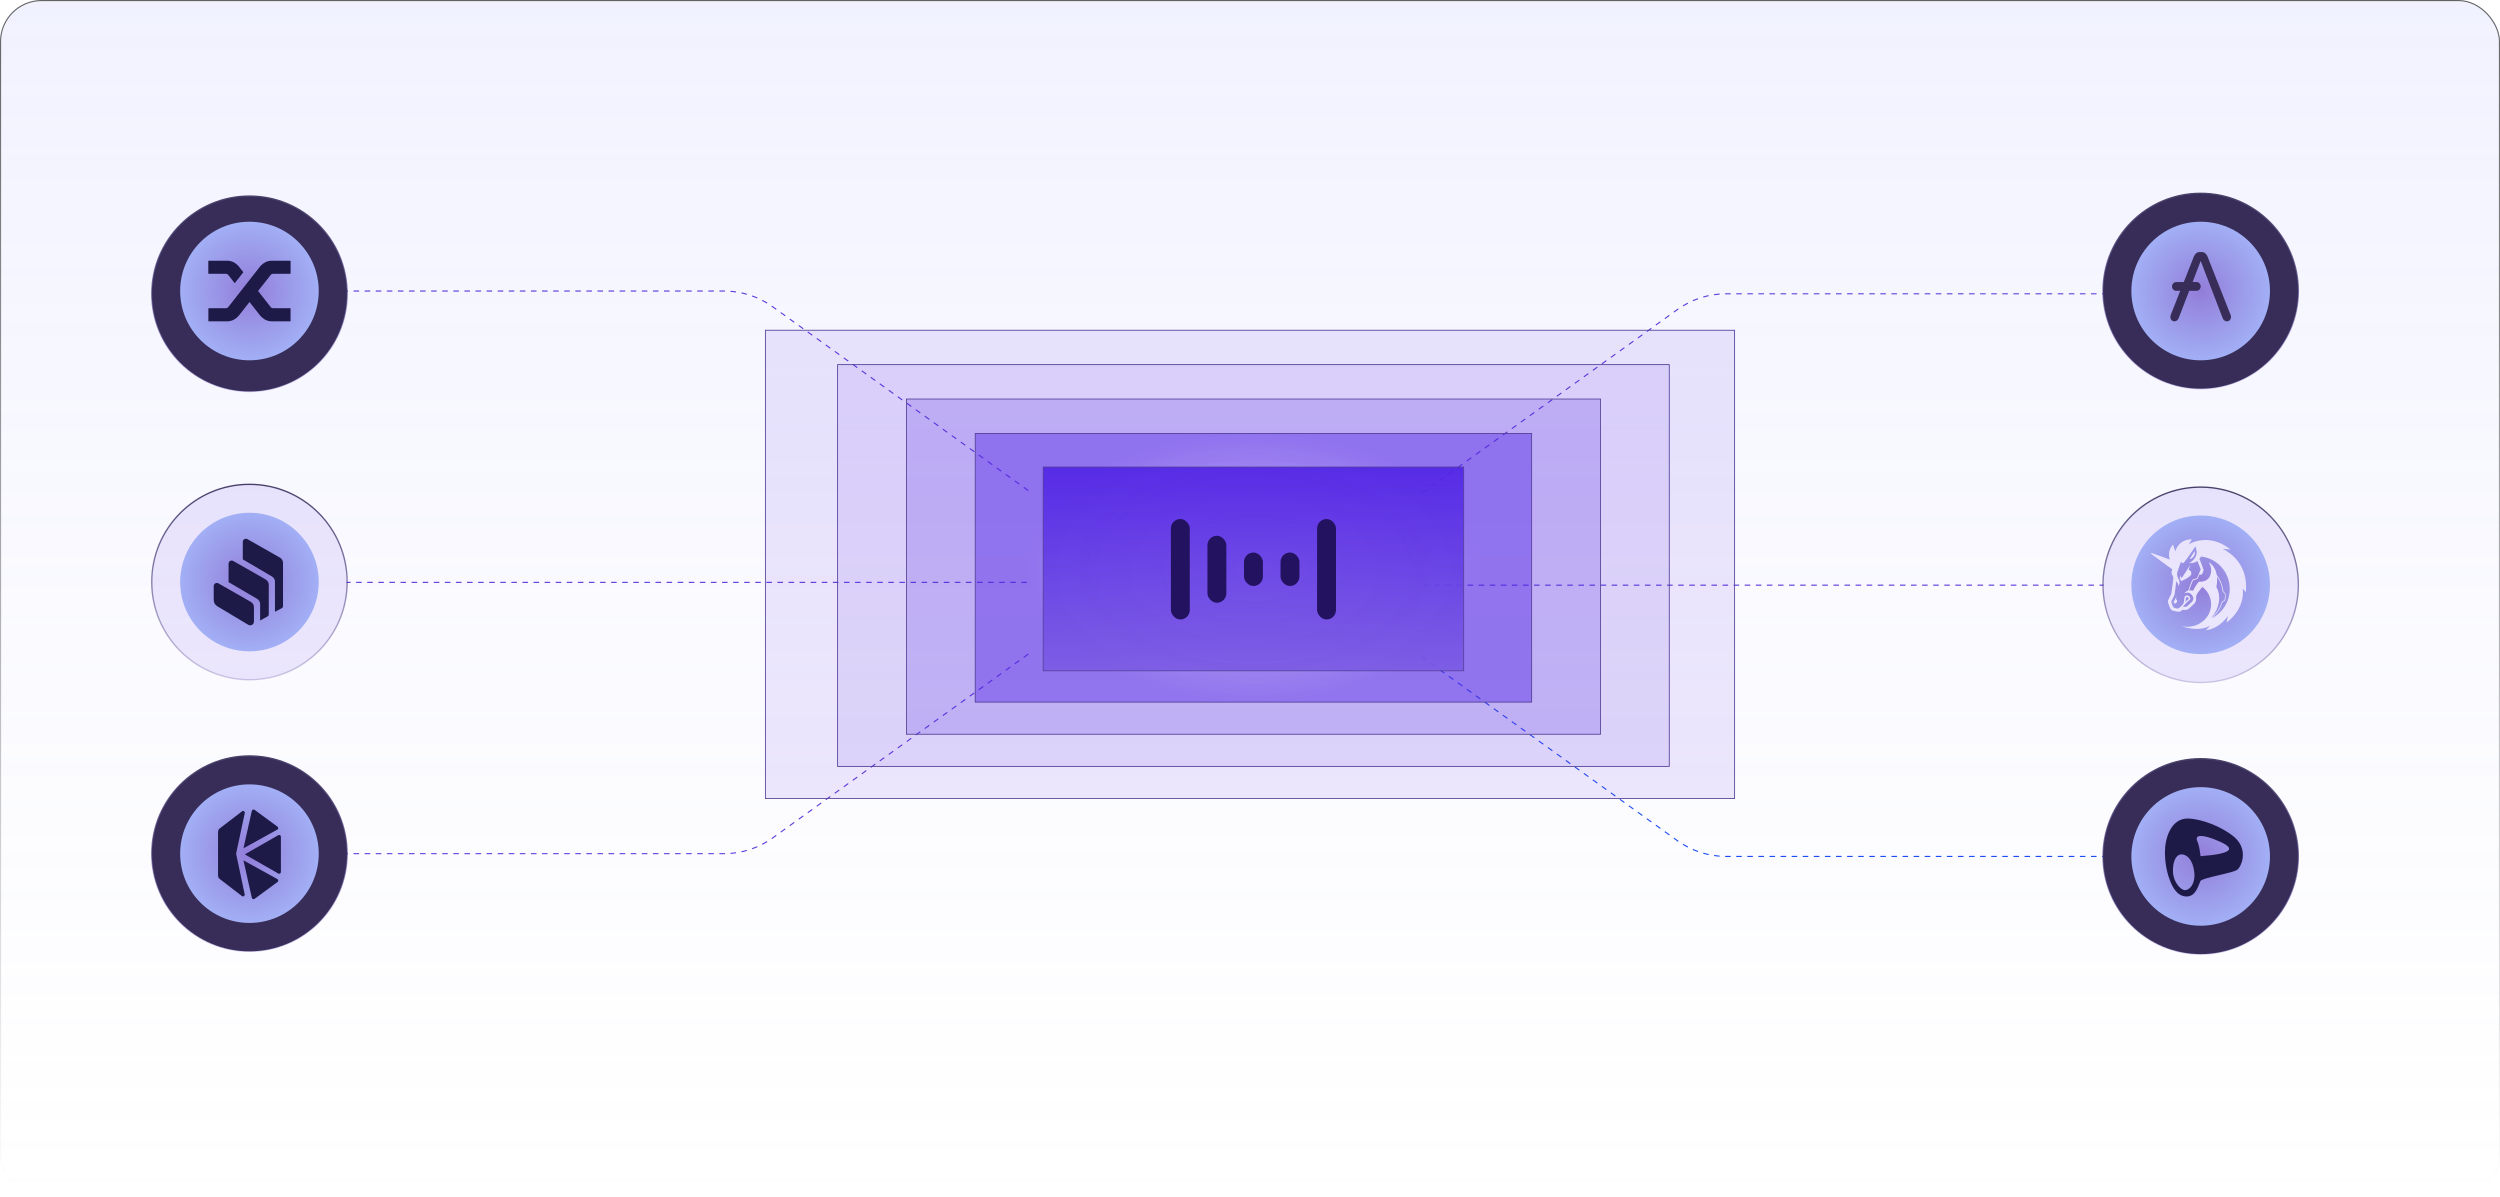 <svg width="902" height="432" viewBox="0 0 902 432" fill="none" xmlns="http://www.w3.org/2000/svg">
<g filter="url(#filter0_b_297_251)">
<rect width="902" height="432" rx="15" fill="url(#paint0_linear_297_251)"/>
<path d="M513 178L605.262 111.645C610.365 107.975 616.492 106 622.778 106H759" stroke="#5E39DA" stroke-width="0.4" stroke-linejoin="round" stroke-dasharray="2 2"/>
<circle cx="35" cy="35" r="35.25" transform="matrix(-1 0 0 1 829 70)" fill="#372D58" stroke="url(#paint1_linear_297_251)" stroke-width="0.5"/>
<g clip-path="url(#clip0_297_251)">
<path d="M794 80C807.808 80 819 91.192 819 105C819 118.808 807.808 130 794 130C780.192 130 769 118.808 769 105C769 91.192 780.192 80 794 80ZM794.38 90.938H793.641C792.716 90.938 792.017 91.473 791.545 92.566L787.909 101.778H785.158C784.333 101.781 783.664 102.478 783.658 103.341V103.362C783.664 104.227 784.333 104.923 785.158 104.927H786.636L783.166 113.709C783.1 113.903 783.065 114.105 783.062 114.309C783.062 114.802 783.206 115.188 783.473 115.487C783.739 115.787 784.109 115.938 784.583 115.938C784.895 115.932 785.197 115.827 785.445 115.638C785.711 115.445 785.897 115.166 786.039 114.845L789.861 104.927H792.511C793.334 104.923 794.003 104.225 794.011 103.362V103.32C794.003 102.456 793.334 101.758 792.511 101.756H791.094L794.009 94.152L801.958 114.844C802.102 115.164 802.286 115.444 802.553 115.636C802.805 115.827 803.106 115.933 803.417 115.936C803.889 115.936 804.259 115.786 804.527 115.486C804.792 115.186 804.936 114.8 804.936 114.308C804.944 114.103 804.91 113.899 804.834 113.708L796.475 92.564C796 91.472 795.303 90.938 794.38 90.938Z" fill="url(#paint2_radial_297_251)"/>
</g>
<path d="M513.498 211.125H759" stroke="#5E39DA" stroke-width="0.4" stroke-linejoin="round" stroke-dasharray="2 2"/>
<circle cx="35" cy="35" r="35.25" transform="matrix(-1 0 0 1 829 176)" fill="#5123E5" fill-opacity="0.1" stroke="url(#paint3_linear_297_251)" stroke-width="0.5"/>
<g clip-path="url(#clip1_297_251)">
<path d="M794 186C807.808 186 819 197.192 819 211C819 224.808 807.808 236 794 236C780.192 236 769 224.808 769 211C769 197.192 780.192 186 794 186ZM790.628 194.594H790.455C789.361 194.611 786.123 195.003 784.836 198.92C784.438 197.913 784.07 196.445 784.07 196.445C784.07 196.445 784.058 196.455 784.039 196.475L783.953 196.561C783.5 197.034 781.92 198.956 782.85 201.884C780.727 201.097 778.596 200.327 776.459 199.577L776.325 199.533C776.315 199.53 776.305 199.527 776.295 199.525C776.097 199.495 776.041 199.581 776.041 199.581C776.041 199.581 775.983 199.669 776.153 199.812C776.466 200.07 782.423 204.531 783.728 205.394C783.445 206.43 783.445 206.919 783.728 207.409C784.127 208.07 784.155 208.416 784.098 208.905C784.041 209.394 783.53 213.623 783.417 214.142C783.303 214.659 782.113 216.502 782.167 217.048C782.225 217.595 782.964 219.925 783.616 220.184C784.098 220.356 785.289 220.731 786.084 220.731C786.367 220.731 786.623 220.673 786.736 220.559C787.219 220.127 787.361 220.041 787.702 220.041H787.786C787.927 220.041 788.098 220.069 788.297 220.069C788.75 220.069 789.347 219.983 789.772 219.58C790.397 218.947 791.475 218.083 791.814 217.681C792.241 217.134 792.467 216.384 792.353 215.638C792.269 214.947 792.637 214.342 793.062 213.739C793.602 213.02 794.594 211.723 794.594 211.723C796.553 213.22 797.772 215.494 797.772 218.027C797.772 222.514 793.914 226.141 789.147 226.141C788.42 226.141 787.696 226.054 786.991 225.881C789.177 226.658 791.02 226.917 792.523 226.917C795.73 226.917 797.433 225.737 797.433 225.737C797.433 225.737 796.836 226.514 795.87 227.406H795.902C801.206 226.658 803.787 222.227 803.787 222.227C803.787 222.227 803.589 223.666 803.334 224.644C810.397 219.263 809.206 212.53 809.178 212.3C809.234 212.386 809.944 213.25 810.312 213.709C811.281 203.605 804.475 199.333 802.445 198.292L802.233 198.186C802.119 198.13 802.003 198.077 801.886 198.028C801.886 198.028 803.305 198.086 804.78 198.258C801.461 195.611 798.311 194.834 795.758 194.834C792.241 194.834 789.858 196.302 789.716 196.387L790.822 194.605C790.822 194.605 790.753 194.595 790.628 194.594ZM794.141 200.791C799.958 201.423 804.497 206.431 804.497 212.502C804.501 214.713 803.884 216.881 802.715 218.758C801.546 220.636 799.874 222.147 797.888 223.119C799.731 221.681 801.148 219.666 801.773 217.392C801.802 217.306 802.056 217.163 802.227 217.048C802.511 216.903 802.794 216.731 802.852 216.502C802.964 215.839 803.022 215.148 803.022 214.458C803.022 214.198 802.766 213.941 802.511 213.681C802.369 213.509 802.142 213.306 802.142 213.163C801.912 211.075 801.106 209.093 799.814 207.438C799.248 203.984 796.978 202.92 796.922 202.891L796.958 202.947L797.034 203.072C797.373 203.65 798.297 205.525 797.433 207.667C796.383 210.23 793.688 209.825 793.461 209.855C793.233 209.855 792.353 211.005 791.247 213.134C790.787 212.995 790.301 212.966 789.828 213.048C790.339 211.609 791.105 209.567 791.247 209.394C791.305 209.336 791.73 209.222 792.012 209.134C792.552 208.991 792.808 208.905 792.892 208.791C792.95 208.703 793.233 208.041 793.517 207.352C793.772 207.352 794.423 207.294 794.481 207.264C794.539 207.206 795.078 205.797 795.078 205.623C795.078 205.481 793.97 202.689 793.545 201.623C793.765 201.361 793.964 201.083 794.141 200.791ZM799.9 208.041C801.009 209.561 801.694 211.348 801.886 213.22C801.914 213.452 802.142 213.681 802.369 213.911C802.567 214.083 802.794 214.314 802.794 214.458C802.794 215.12 802.737 215.781 802.623 216.442C802.595 216.53 802.341 216.673 802.142 216.789C801.858 216.933 801.603 217.077 801.545 217.306L801.412 217.747C800.792 219.626 799.663 221.297 798.152 222.575L797.803 222.856L798.044 222.594C800.516 219.781 801.653 215.352 799.673 211.811C799.958 210.342 799.986 209.077 799.9 208.041ZM792.098 197.109C792.098 197.109 793.148 199.439 792.042 201.137C790.906 202.834 789.8 203.152 789.8 203.152C789.8 203.152 791.361 203.439 792.808 202.375C793.403 203.784 793.97 205.252 794 205.453L793.458 206.756L793.228 207.308C792.961 207.942 792.716 208.514 792.666 208.589C792.609 208.647 792.212 208.761 791.928 208.82C791.445 208.964 791.163 209.05 791.048 209.136C790.85 209.308 789.942 211.841 789.517 213.078C788.943 213.226 788.446 213.586 788.127 214.086C788.325 213.942 788.948 213.855 789.403 213.798C789.8 213.769 791.02 214.431 791.333 215.669V215.725C791.389 216.186 791.247 216.617 791.02 216.962C790.906 217.106 790.425 217.539 790.083 217.855C789.744 218.172 789.375 218.487 789.091 218.777C788.978 218.891 788.75 218.948 788.409 218.948H787.559C787.984 218.373 789.233 217.048 789.658 216.761C790.169 216.417 790.423 216.07 790.111 215.467C789.8 214.862 788.978 215.006 788.978 215.006C788.978 215.006 789.459 214.805 789.884 214.805C789.347 214.661 788.666 214.805 788.353 215.122C788.012 215.438 788.07 216.559 787.928 217.278C787.786 218.028 787.303 218.402 786.566 219.092C786.169 219.467 785.884 219.581 785.659 219.581C785.168 219.494 784.683 219.368 784.211 219.206C783.928 218.833 783.502 217.597 783.389 217.078C783.473 216.791 783.814 216.186 783.983 215.841C784.325 215.178 784.523 214.805 784.58 214.459C784.694 213.97 785.062 210.948 785.205 209.683C785.573 210.172 786.084 210.978 785.97 211.495C786.794 210.316 786.197 209.166 785.914 208.705C785.658 208.244 785.317 207.323 785.602 206.345C785.884 205.367 786.906 202.662 786.906 202.662C786.906 202.662 787.247 203.267 787.73 203.152C788.211 203.036 792.098 197.109 792.098 197.109ZM785.302 215.209C785.302 215.209 784.372 216.859 784.288 217.087C784.203 217.344 784.344 217.798 784.709 217.77C785.077 217.742 785.527 217.202 785.527 216.802C785.527 216.291 785.077 216.348 785.077 216.348L785.302 215.209ZM788.92 215.467C789.148 215.409 789.686 215.495 789.686 215.898C789.686 216.273 789.289 216.359 789.006 216.617C788.808 216.82 788.409 217.25 788.353 217.308L788.355 217.306L788.436 217.158C788.578 216.836 788.586 216.419 788.6 216.194L788.609 216.1C788.638 215.897 788.694 215.523 788.922 215.467H788.92ZM790.253 203.805C790.253 203.805 787.37 208.394 787.116 208.481C786.861 208.567 786.608 207.562 786.608 207.562C786.07 209.656 787.513 209.944 787.681 209.284C788.473 209.083 789.83 208.222 790.367 207.62C790.903 206.989 790.62 205.812 789.633 205.612C789.886 205.009 790.253 203.805 790.253 203.805ZM791.847 198.864L789.975 201.731H790C790.134 201.722 790.753 201.633 791.456 200.805C792.1 200.023 791.847 198.864 791.847 198.864Z" fill="url(#paint4_radial_297_251)"/>
</g>
<path d="M513 237L605.262 303.355C610.365 307.025 616.492 309 622.778 309H759" stroke="#1C4DF0" stroke-width="0.4" stroke-linejoin="round" stroke-dasharray="2 2"/>
<circle cx="35" cy="35" r="35.25" transform="matrix(-1 0 0 1 829 274)" fill="#372D58" stroke="url(#paint5_linear_297_251)" stroke-width="0.5"/>
<g clip-path="url(#clip2_297_251)">
<path d="M794 334C807.807 334 819 322.807 819 309C819 295.193 807.807 284 794 284C780.193 284 769 295.193 769 309C769 322.807 780.193 334 794 334Z" fill="url(#paint6_radial_297_251)"/>
<path fill-rule="evenodd" clip-rule="evenodd" d="M789.308 295.328C792.044 295.328 798.808 296.633 805.23 301.275C811.652 305.917 808.767 312.442 807.331 313.716C805.894 314.989 794.662 316.67 793.962 317.833C793.262 318.994 792.447 323.453 788.947 323.453C785.447 323.453 783.819 319.906 782.994 317.848C782.166 315.791 781.109 312.305 781.109 307.417C781.109 302.53 783.219 295.328 789.308 295.328ZM786.917 308.272C784.803 308.43 783.808 311.53 784.031 314.908C784.255 318.286 786.802 321.164 788.338 321.164C789.873 321.164 792.15 319.123 791.697 314.711C791.242 310.297 789.031 308.113 786.917 308.272ZM798.78 302.772C795.819 301.62 791.445 300.573 792.827 303.6C793.292 304.617 793.667 306.386 793.953 308.905C799.459 308.498 802.766 307.842 803.867 306.936C805.519 305.58 801.739 303.925 798.78 302.772Z" fill="#1D1A48"/>
</g>
<path d="M371 177L278.738 110.645C273.635 106.975 267.508 105 261.222 105H125" stroke="#5E39DA" stroke-width="0.4" stroke-linejoin="round" stroke-dasharray="2 2"/>
<circle cx="35" cy="35" r="35.25" transform="matrix(-1 0 0 1 125 71)" fill="#372D58" stroke="url(#paint7_linear_297_251)" stroke-width="0.5"/>
<g clip-path="url(#clip3_297_251)">
<path d="M90 130C103.807 130 115 118.807 115 105C115 91.193 103.807 80 90 80C76.193 80 65 91.193 65 105C65 118.807 76.193 130 90 130Z" fill="url(#paint8_radial_297_251)"/>
<path d="M82.331 99.162C82.24 99.045 82.124 98.95 81.99 98.885C81.856 98.82 81.71 98.786 81.561 98.787H75.342C75.292 98.787 75.244 98.767 75.208 98.733C75.175 98.701 75.157 98.658 75.156 98.612V94.237C75.157 94.192 75.175 94.149 75.208 94.117C75.224 94.098 75.245 94.083 75.268 94.074C75.292 94.064 75.317 94.061 75.342 94.064H81.914C83.57 94.064 85 94.773 86.206 96.188L87.805 98.224L84.692 102.183L82.331 99.162ZM93.817 96.167C95.017 94.767 96.455 94.064 98.13 94.064H104.681C104.703 94.062 104.725 94.065 104.746 94.072C104.767 94.079 104.787 94.09 104.803 94.105C104.819 94.122 104.831 94.144 104.838 94.167C104.845 94.19 104.846 94.214 104.842 94.237V98.612C104.842 98.659 104.83 98.7 104.803 98.733C104.789 98.752 104.771 98.767 104.749 98.776C104.728 98.785 104.704 98.789 104.681 98.786H98.463C98.314 98.785 98.168 98.819 98.034 98.883C97.901 98.949 97.784 99.043 97.694 99.161L93.109 104.984L97.711 110.847C97.898 111.067 98.173 111.202 98.456 111.195H104.675C104.698 111.194 104.721 111.198 104.742 111.207C104.763 111.216 104.781 111.23 104.795 111.248C104.824 111.289 104.838 111.339 104.834 111.389V115.764C104.836 115.808 104.822 115.85 104.795 115.884C104.782 115.903 104.763 115.918 104.742 115.928C104.72 115.937 104.697 115.94 104.673 115.938H98.128C96.453 115.938 95.028 115.228 93.834 113.814L90.022 108.958L86.211 113.814C85.011 115.228 83.573 115.939 81.898 115.939H75.344C75.32 115.941 75.297 115.937 75.276 115.927C75.255 115.918 75.236 115.903 75.222 115.884C75.206 115.865 75.195 115.842 75.188 115.818C75.181 115.794 75.18 115.769 75.183 115.744V111.369C75.183 111.322 75.197 111.281 75.222 111.248C75.236 111.23 75.254 111.215 75.276 111.205C75.297 111.196 75.32 111.193 75.344 111.195H81.562C81.858 111.195 82.141 111.055 82.333 110.82L86.831 105.086L93.819 96.169L93.817 96.167Z" fill="#1D1A48"/>
</g>
<path d="M370.502 210.125H125" stroke="#5E39DA" stroke-width="0.4" stroke-linejoin="round" stroke-dasharray="2 2"/>
<circle cx="35" cy="35" r="35.25" transform="matrix(-1 0 0 1 125 175)" fill="#5123E5" fill-opacity="0.1" stroke="url(#paint9_linear_297_251)" stroke-width="0.5"/>
<g clip-path="url(#clip4_297_251)">
<path d="M90 235C103.807 235 115 223.807 115 210C115 196.193 103.807 185 90 185C76.193 185 65 196.193 65 210C65 223.807 76.193 235 90 235Z" fill="url(#paint10_radial_297_251)"/>
<path fill-rule="evenodd" clip-rule="evenodd" d="M78.391 218.729C78.002 218.5 77.68 218.173 77.456 217.782C77.231 217.391 77.112 216.948 77.109 216.497V211.414C77.109 210.809 77.612 210.32 78.228 210.323C78.425 210.323 78.619 210.375 78.791 210.472L90.514 217.161C91.2 217.551 91.623 218.27 91.623 219.047V224.312C91.622 224.486 91.587 224.658 91.519 224.819C91.451 224.979 91.353 225.124 91.228 225.246C91.104 225.368 90.957 225.465 90.796 225.53C90.634 225.594 90.462 225.627 90.287 225.625C90.04 225.625 89.797 225.559 89.584 225.433L78.391 218.729ZM95.866 209.079C96.553 209.47 96.972 210.19 96.975 210.965V221.653C96.975 221.969 96.803 222.261 96.52 222.414L93.955 223.826C93.922 223.845 93.886 223.859 93.85 223.869V217.934C93.85 217.165 93.439 216.453 92.763 216.059L82.469 210.031V203.333C82.469 202.728 82.972 202.239 83.589 202.242C83.786 202.242 83.979 202.293 84.15 202.39L95.869 209.079H95.866ZM100.998 201.186C101.686 201.576 102.109 202.295 102.109 203.075V218.684C102.107 218.843 102.063 218.998 101.98 219.133C101.897 219.269 101.779 219.379 101.639 219.453L99.206 220.739V209.87C99.206 209.103 98.794 208.392 98.123 207.997L87.598 201.82V195.469C87.598 195.275 87.653 195.086 87.748 194.919C87.902 194.667 88.147 194.485 88.432 194.412C88.717 194.338 89.019 194.378 89.275 194.523L100.998 201.186Z" fill="#1D1A48"/>
</g>
<path d="M371 236L278.738 302.355C273.635 306.025 267.508 308 261.222 308H125" stroke="#5E39DA" stroke-width="0.4" stroke-linejoin="round" stroke-dasharray="2 2"/>
<circle cx="35" cy="35" r="35.25" transform="matrix(-1 0 0 1 125 273)" fill="#372D58" stroke="url(#paint11_linear_297_251)" stroke-width="0.5"/>
<g clip-path="url(#clip5_297_251)">
<path d="M90 333C103.807 333 115 321.807 115 308C115 294.193 103.807 283 90 283C76.193 283 65 294.193 65 308C65 321.807 76.193 333 90 333Z" fill="url(#paint12_radial_297_251)"/>
<path d="M88.323 308.253L100.386 315.164C100.483 315.222 100.594 315.254 100.707 315.255C100.82 315.256 100.932 315.227 101.03 315.171C101.129 315.115 101.21 315.034 101.267 314.935C101.323 314.837 101.352 314.726 101.352 314.612V301.884C101.353 301.771 101.324 301.659 101.268 301.561C101.211 301.462 101.129 301.381 101.031 301.325C100.932 301.269 100.82 301.241 100.707 301.243C100.593 301.245 100.482 301.278 100.386 301.337L88.323 308.253ZM100.131 298.28L91.884 292.214C91.799 292.148 91.699 292.105 91.593 292.087C91.486 292.069 91.377 292.078 91.275 292.112C91.173 292.147 91.081 292.205 91.007 292.284C90.933 292.362 90.88 292.457 90.852 292.561L87.841 306.072L100.059 299.317C100.152 299.269 100.231 299.198 100.288 299.111C100.345 299.023 100.379 298.923 100.386 298.819C100.393 298.714 100.374 298.61 100.329 298.516C100.284 298.421 100.216 298.34 100.131 298.28ZM91.875 324.287L100.131 318.222C100.218 318.161 100.287 318.079 100.333 317.983C100.379 317.888 100.399 317.782 100.392 317.677C100.385 317.571 100.351 317.469 100.293 317.38C100.236 317.292 100.156 317.219 100.062 317.17L87.841 310.416L90.852 323.927C90.876 324.032 90.927 324.129 90.999 324.209C91.071 324.29 91.162 324.352 91.263 324.388C91.364 324.425 91.474 324.436 91.58 324.421C91.687 324.405 91.788 324.363 91.875 324.298" fill="#1D1A48"/>
<path d="M85.187 308.003L88.323 293.333C88.347 293.211 88.335 293.085 88.287 292.971C88.239 292.856 88.157 292.759 88.054 292.691C87.95 292.623 87.828 292.588 87.704 292.59C87.58 292.592 87.46 292.631 87.358 292.702L79.323 298.863C79.12 299.019 78.955 299.22 78.842 299.45C78.729 299.681 78.671 299.934 78.672 300.191V315.825C78.664 316.352 78.906 316.85 79.323 317.17L87.319 323.314C87.421 323.385 87.541 323.424 87.666 323.426C87.79 323.428 87.912 323.392 88.016 323.324C88.12 323.256 88.201 323.159 88.249 323.044C88.296 322.929 88.309 322.803 88.284 322.681L85.186 308.003H85.187Z" fill="#1D1A48"/>
</g>
<g filter="url(#filter1_b_297_251)">
<path d="M276 119H626V288.262H276V119Z" fill="#5123E5" fill-opacity="0.1"/>
<path d="M276.15 119.15H625.85V288.112H276.15V119.15Z" stroke="#503D94" stroke-width="0.3"/>
</g>
<g filter="url(#filter2_b_297_251)">
<path d="M302.064 131.411H602.418V276.665H302.064V131.411Z" fill="#5123E5" fill-opacity="0.1"/>
<path d="M302.214 131.561H602.268V276.515H302.214V131.561Z" stroke="#503D94" stroke-width="0.3"/>
</g>
<path d="M327.036 143.972H577.446V264.917H327.036V143.972Z" fill="#5123E5" fill-opacity="0.2" stroke="#503D94" stroke-width="0.3"/>
<path d="M351.859 156.384H552.623V253.32H351.859V156.384Z" fill="url(#paint13_radial_297_251)" fill-opacity="0.5" stroke="#503D94" stroke-width="0.3"/>
<path opacity="0.9" d="M376.532 168.496H376.382V168.646V241.872V242.022H376.532H527.95H528.1V241.872V168.646V168.496H527.95H376.532Z" fill="url(#paint14_linear_297_251)" stroke="#503D94" stroke-width="0.3"/>
<rect x="422.454" y="187.263" width="6.822" height="36.244" rx="3.411" fill="#231260"/>
<rect x="475.206" y="187.263" width="6.822" height="36.244" rx="3.411" fill="#231260"/>
<rect x="435.642" y="193.303" width="6.822" height="24.163" rx="3.411" fill="#231260"/>
<rect x="448.83" y="199.343" width="6.822" height="12.082" rx="3.411" fill="#231260"/>
<rect x="462.018" y="199.343" width="6.822" height="12.082" rx="3.411" fill="#231260"/>
<rect x="0.2" y="0.2" width="901.6" height="431.6" rx="14.8" stroke="url(#paint15_linear_297_251)" stroke-width="0.4"/>
</g>
<defs>
<filter id="filter0_b_297_251" x="-10" y="-10" width="922" height="452" filterUnits="userSpaceOnUse" color-interpolation-filters="sRGB">
<feFlood flood-opacity="0" result="BackgroundImageFix"/>
<feGaussianBlur in="BackgroundImageFix" stdDeviation="5"/>
<feComposite in2="SourceAlpha" operator="in" result="effect1_backgroundBlur_297_251"/>
<feBlend mode="normal" in="SourceGraphic" in2="effect1_backgroundBlur_297_251" result="shape"/>
</filter>
<filter id="filter1_b_297_251" x="270" y="113" width="362" height="181.262" filterUnits="userSpaceOnUse" color-interpolation-filters="sRGB">
<feFlood flood-opacity="0" result="BackgroundImageFix"/>
<feGaussianBlur in="BackgroundImageFix" stdDeviation="3"/>
<feComposite in2="SourceAlpha" operator="in" result="effect1_backgroundBlur_297_251"/>
<feBlend mode="normal" in="SourceGraphic" in2="effect1_backgroundBlur_297_251" result="shape"/>
</filter>
<filter id="filter2_b_297_251" x="292.064" y="121.411" width="320.355" height="165.253" filterUnits="userSpaceOnUse" color-interpolation-filters="sRGB">
<feFlood flood-opacity="0" result="BackgroundImageFix"/>
<feGaussianBlur in="BackgroundImageFix" stdDeviation="5"/>
<feComposite in2="SourceAlpha" operator="in" result="effect1_backgroundBlur_297_251"/>
<feBlend mode="normal" in="SourceGraphic" in2="effect1_backgroundBlur_297_251" result="shape"/>
</filter>
<linearGradient id="paint0_linear_297_251" x1="451" y1="0" x2="451" y2="432" gradientUnits="userSpaceOnUse">
<stop stop-color="#A4A7FF" stop-opacity="0.15"/>
<stop offset="1" stop-color="#CDCFFF" stop-opacity="0"/>
</linearGradient>
<linearGradient id="paint1_linear_297_251" x1="35" y1="0" x2="35" y2="70" gradientUnits="userSpaceOnUse">
<stop stop-color="#484068"/>
<stop offset="1" stop-color="#503D94" stop-opacity="0.25"/>
</linearGradient>
<radialGradient id="paint2_radial_297_251" cx="0" cy="0" r="1" gradientUnits="userSpaceOnUse" gradientTransform="translate(794 105) rotate(90) scale(25)">
<stop stop-color="#927DD9"/>
<stop offset="1" stop-color="#A2AFF5"/>
</radialGradient>
<linearGradient id="paint3_linear_297_251" x1="35" y1="0" x2="35" y2="70" gradientUnits="userSpaceOnUse">
<stop stop-color="#484068"/>
<stop offset="1" stop-color="#503D94" stop-opacity="0.25"/>
</linearGradient>
<radialGradient id="paint4_radial_297_251" cx="0" cy="0" r="1" gradientUnits="userSpaceOnUse" gradientTransform="translate(794 211) rotate(90) scale(25)">
<stop stop-color="#927DD9"/>
<stop offset="1" stop-color="#A2AFF5"/>
</radialGradient>
<linearGradient id="paint5_linear_297_251" x1="35" y1="0" x2="35" y2="70" gradientUnits="userSpaceOnUse">
<stop stop-color="#484068"/>
<stop offset="1" stop-color="#503D94" stop-opacity="0.25"/>
</linearGradient>
<radialGradient id="paint6_radial_297_251" cx="0" cy="0" r="1" gradientUnits="userSpaceOnUse" gradientTransform="translate(794 309) rotate(90) scale(25)">
<stop stop-color="#927DD9"/>
<stop offset="1" stop-color="#A2AFF5"/>
</radialGradient>
<linearGradient id="paint7_linear_297_251" x1="35" y1="0" x2="35" y2="70" gradientUnits="userSpaceOnUse">
<stop stop-color="#484068"/>
<stop offset="1" stop-color="#503D94" stop-opacity="0.25"/>
</linearGradient>
<radialGradient id="paint8_radial_297_251" cx="0" cy="0" r="1" gradientUnits="userSpaceOnUse" gradientTransform="translate(90 105) rotate(90) scale(25)">
<stop stop-color="#927DD9"/>
<stop offset="1" stop-color="#A2AFF5"/>
</radialGradient>
<linearGradient id="paint9_linear_297_251" x1="35" y1="0" x2="35" y2="70" gradientUnits="userSpaceOnUse">
<stop stop-color="#484068"/>
<stop offset="1" stop-color="#503D94" stop-opacity="0.25"/>
</linearGradient>
<radialGradient id="paint10_radial_297_251" cx="0" cy="0" r="1" gradientUnits="userSpaceOnUse" gradientTransform="translate(90 210) rotate(90) scale(25)">
<stop stop-color="#927DD9"/>
<stop offset="1" stop-color="#A2AFF5"/>
</radialGradient>
<linearGradient id="paint11_linear_297_251" x1="35" y1="0" x2="35" y2="70" gradientUnits="userSpaceOnUse">
<stop stop-color="#484068"/>
<stop offset="1" stop-color="#503D94" stop-opacity="0.25"/>
</linearGradient>
<radialGradient id="paint12_radial_297_251" cx="0" cy="0" r="1" gradientUnits="userSpaceOnUse" gradientTransform="translate(90 308) rotate(90) scale(25)">
<stop stop-color="#927DD9"/>
<stop offset="1" stop-color="#A2AFF5"/>
</radialGradient>
<radialGradient id="paint13_radial_297_251" cx="0" cy="0" r="1" gradientUnits="userSpaceOnUse" gradientTransform="translate(452.241 204.639) rotate(90) scale(48.404 81.672)">
<stop stop-color="#5123E5" stop-opacity="0"/>
<stop offset="1" stop-color="#5123E5" stop-opacity="0.85"/>
</radialGradient>
<linearGradient id="paint14_linear_297_251" x1="452.241" y1="168.646" x2="452.241" y2="241.872" gradientUnits="userSpaceOnUse">
<stop stop-color="#5123E5"/>
<stop offset="1" stop-color="#7B5BE4"/>
</linearGradient>
<linearGradient id="paint15_linear_297_251" x1="451" y1="0" x2="451" y2="432" gradientUnits="userSpaceOnUse">
<stop stop-color="#626364"/>
<stop offset="1" stop-color="#626364" stop-opacity="0"/>
</linearGradient>
<clipPath id="clip0_297_251">
<rect width="50" height="50" fill="white" transform="translate(769 80)"/>
</clipPath>
<clipPath id="clip1_297_251">
<rect width="50" height="50" fill="white" transform="translate(769 186)"/>
</clipPath>
<clipPath id="clip2_297_251">
<rect width="50" height="50" fill="white" transform="translate(769 284)"/>
</clipPath>
<clipPath id="clip3_297_251">
<rect width="50" height="50" fill="white" transform="translate(65 80)"/>
</clipPath>
<clipPath id="clip4_297_251">
<rect width="50" height="50" fill="white" transform="translate(65 185)"/>
</clipPath>
<clipPath id="clip5_297_251">
<rect width="50" height="50" fill="white" transform="translate(65 283)"/>
</clipPath>
</defs>
</svg>
